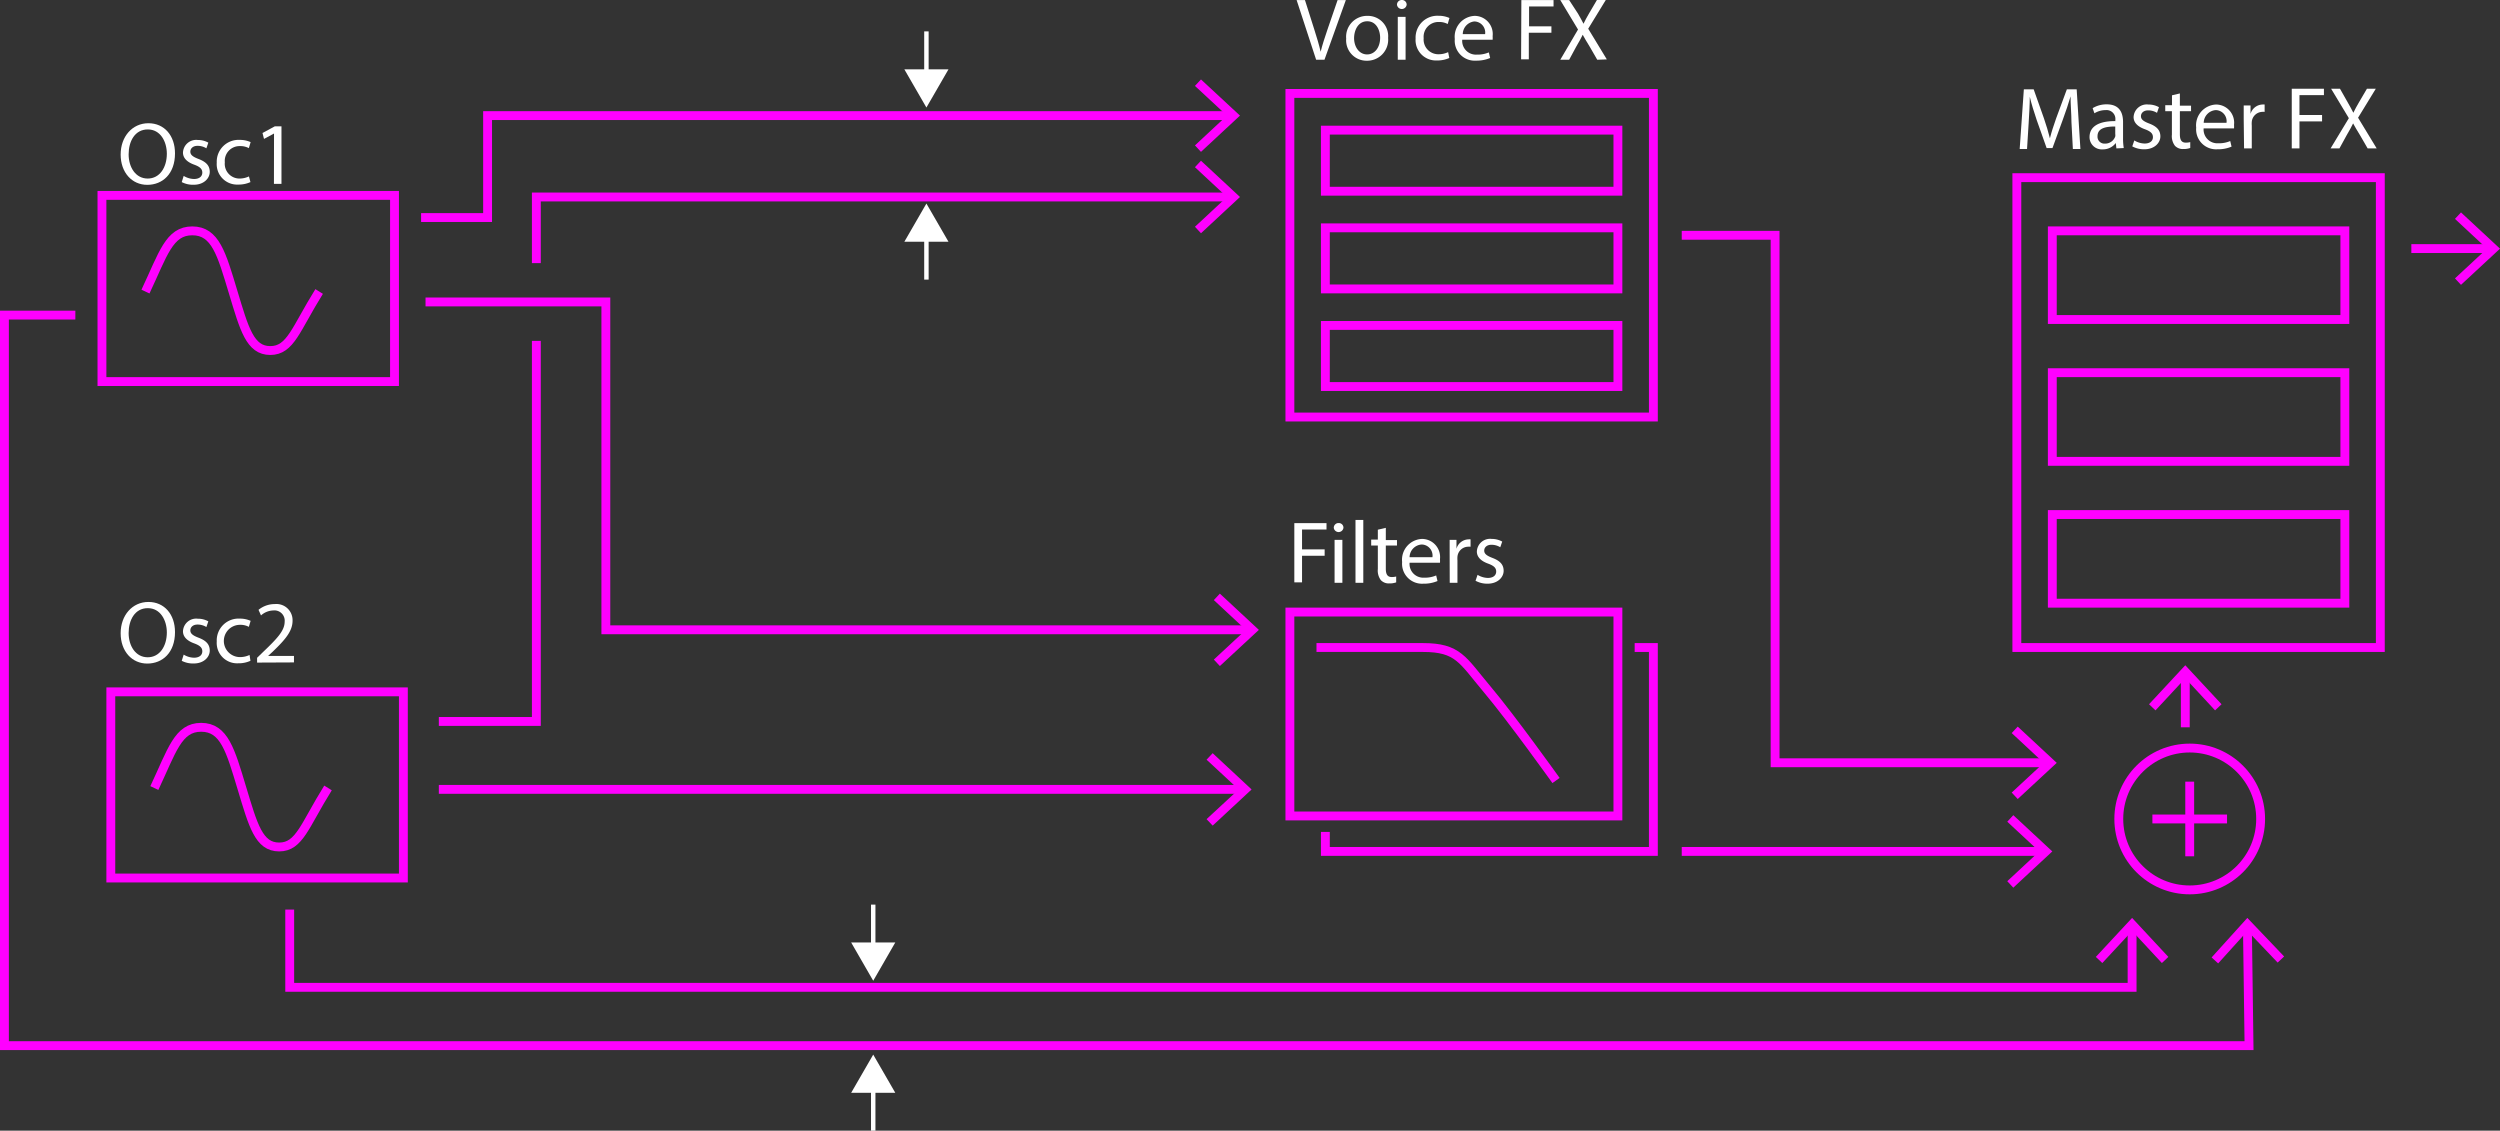 <svg id="a41e6b69-fd74-4470-a33f-00c65f1f5029" data-name="Layer 1" xmlns="http://www.w3.org/2000/svg" viewBox="0 0 282 127.54"><rect x="0" y="0" width="282" height="127.54" fill="#333333" stroke="none"/><path d="M30.74,20.76c0,2.32-1.41,3.55-3.13,3.55s-3-1.38-3-3.42,1.33-3.53,3.13-3.53S30.74,18.76,30.74,20.76Zm-5.23.11c0,1.44.78,2.73,2.15,2.73s2.16-1.27,2.16-2.8c0-1.34-.7-2.74-2.15-2.74S25.51,19.39,25.51,20.87Z" transform="translate(-11 -3.46)" style="fill:#fff"/><path d="M31.72,23.3a2.31,2.31,0,0,0,1.16.35c.64,0,.94-.32.94-.72s-.25-.65-.9-.89c-.87-.31-1.28-.79-1.28-1.37a1.49,1.49,0,0,1,1.67-1.42,2.42,2.42,0,0,1,1.19.3l-.22.64a1.88,1.88,0,0,0-1-.28c-.52,0-.81.3-.81.66s.29.58.92.82c.84.32,1.27.74,1.27,1.46S34,24.3,32.86,24.3A2.76,2.76,0,0,1,31.5,24Z" transform="translate(-11 -3.46)" style="fill:#fff"/><path d="M39.25,24a3.24,3.24,0,0,1-1.39.28,2.3,2.3,0,0,1-2.41-2.47,2.46,2.46,0,0,1,2.6-2.57,2.94,2.94,0,0,1,1.22.25l-.2.68a2,2,0,0,0-1-.23,1.67,1.67,0,0,0-1.71,1.83A1.66,1.66,0,0,0,38,23.6a2.5,2.5,0,0,0,1.08-.24Z" transform="translate(-11 -3.46)" style="fill:#fff"/><path d="M41.91,18.52h0l-1.13.61-.17-.67L42,17.71h.75V24.2h-.85Z" transform="translate(-11 -3.46)" style="fill:#fff"/><path d="M56,82v20H24V82H56m1-1H23v22H57V81Z" transform="translate(-11 -3.46)" style="fill:#f0f"/><path d="M28.41,92.35c2-4.24,2.67-6.85,5.28-6.85s3.31,2.61,4.59,6.85S40.2,99,42.49,99s2.87-2.43,5.51-6.66" transform="translate(-11 -3.46)" style="fill:none;stroke:#f0f;stroke-miterlimit:10"/><path d="M55,26V46H23V26H55m1-1H22V47H56V25Z" transform="translate(-11 -3.46)" style="fill:#f0f"/><path d="M27.41,36.35c2-4.24,2.67-6.85,5.28-6.85s3.31,2.61,4.59,6.85S39.2,43,41.49,43s2.87-2.43,5.51-6.66" transform="translate(-11 -3.46)" style="fill:none;stroke:#f0f;stroke-miterlimit:10"/><path d="M30.74,74.76c0,2.32-1.41,3.55-3.13,3.55s-3-1.38-3-3.42,1.33-3.53,3.13-3.53S30.74,72.76,30.74,74.76Zm-5.23.11c0,1.44.78,2.73,2.15,2.73s2.16-1.27,2.16-2.8c0-1.34-.7-2.74-2.15-2.74S25.51,73.39,25.51,74.87Z" transform="translate(-11 -3.46)" style="fill:#fff"/><path d="M31.72,77.3a2.31,2.31,0,0,0,1.16.35c.64,0,.94-.32.94-.72s-.25-.65-.9-.89c-.87-.31-1.28-.79-1.28-1.37a1.49,1.49,0,0,1,1.67-1.42,2.42,2.42,0,0,1,1.19.3l-.22.64a1.88,1.88,0,0,0-1-.28c-.52,0-.81.3-.81.66s.29.58.92.82c.84.32,1.27.74,1.27,1.46S34,78.3,32.86,78.3A2.76,2.76,0,0,1,31.5,78Z" transform="translate(-11 -3.46)" style="fill:#fff"/><path d="M39.25,78a3.24,3.24,0,0,1-1.39.28,2.3,2.3,0,0,1-2.41-2.47,2.46,2.46,0,0,1,2.6-2.57,2.94,2.94,0,0,1,1.22.25l-.2.68a2,2,0,0,0-1-.23,1.82,1.82,0,0,0,0,3.64,2.5,2.5,0,0,0,1.08-.24Z" transform="translate(-11 -3.46)" style="fill:#fff"/><path d="M40,78.2v-.54l.69-.67c1.66-1.58,2.41-2.42,2.42-3.4a1.16,1.16,0,0,0-1.29-1.27,2.16,2.16,0,0,0-1.38.56l-.28-.63A2.9,2.9,0,0,1,42,71.6a1.82,1.82,0,0,1,2,1.88c0,1.2-.87,2.17-2.24,3.49l-.52.48v0h2.92v.73Z" transform="translate(-11 -3.46)" style="fill:#fff"/><path d="M157,62.47h3.63v.72h-2.76v2.24h2.55v.72h-2.55v3H157Z" transform="translate(-11 -3.46)" style="fill:#fff"/><path d="M162.54,63a.55.55,0,0,1-1.09,0,.53.53,0,0,1,.55-.54A.52.52,0,0,1,162.54,63Zm-1,6.2V64.36h.88V69.2Z" transform="translate(-11 -3.46)" style="fill:#fff"/><path d="M163.9,62.11h.88V69.2h-.88Z" transform="translate(-11 -3.46)" style="fill:#fff"/><path d="M167.32,63v1.38h1.26V65h-1.26v2.61c0,.6.17.94.66.94a2,2,0,0,0,.51-.06l0,.66a2.15,2.15,0,0,1-.78.12,1.22,1.22,0,0,1-.95-.37,1.79,1.79,0,0,1-.34-1.26V65h-.75v-.67h.75V63.21Z" transform="translate(-11 -3.46)" style="fill:#fff"/><path d="M170,66.94a1.55,1.55,0,0,0,1.66,1.68,3.18,3.18,0,0,0,1.34-.25l.15.63a3.92,3.92,0,0,1-1.61.3,2.25,2.25,0,0,1-2.38-2.44,2.35,2.35,0,0,1,2.27-2.61,2.05,2.05,0,0,1,2,2.28,3.32,3.32,0,0,1,0,.41Zm2.58-.63a1.25,1.25,0,0,0-1.22-1.43A1.46,1.46,0,0,0,170,66.31Z" transform="translate(-11 -3.46)" style="fill:#fff"/><path d="M174.52,65.87c0-.57,0-1.06,0-1.51h.77l0,1h0a1.45,1.45,0,0,1,1.34-1.06,1,1,0,0,1,.25,0v.83a1.32,1.32,0,0,0-.3,0,1.23,1.23,0,0,0-1.18,1.13,2.48,2.48,0,0,0,0,.41V69.2h-.87Z" transform="translate(-11 -3.46)" style="fill:#fff"/><path d="M177.67,68.3a2.31,2.31,0,0,0,1.16.35c.64,0,.94-.32.94-.72s-.25-.65-.9-.89c-.87-.31-1.28-.79-1.28-1.37a1.49,1.49,0,0,1,1.67-1.42,2.42,2.42,0,0,1,1.19.3l-.22.64a1.88,1.88,0,0,0-1-.28c-.52,0-.81.3-.81.66s.29.58.92.82c.84.32,1.27.74,1.27,1.46s-.66,1.45-1.81,1.45a2.76,2.76,0,0,1-1.36-.33Z" transform="translate(-11 -3.46)" style="fill:#fff"/><rect x="145.5" y="69.04" width="37" height="23" style="fill:none;stroke:#f0f;stroke-miterlimit:10"/><polyline points="184.39 73.04 186.5 73.04 186.5 96.04 149.5 96.04 149.5 93.84" style="fill:none;stroke:#f0f;stroke-miterlimit:10"/><path d="M159.5,76.5h12c4,0,4.46,1.4,7.24,4.7s7.78,10.3,7.78,10.3" transform="translate(-11 -3.46)" style="fill:none;stroke:#f0f;stroke-miterlimit:10"/><line x1="49.5" y1="89.04" x2="140.1" y2="89.04" style="fill:none;stroke:#f0f;stroke-miterlimit:10"/><polygon points="136.79 93.13 136.1 92.4 139.72 89.05 136.1 85.69 136.79 84.96 141.18 89.05 136.79 93.13" style="fill:#f0f"/><polyline points="48 34.06 68.34 34.06 68.34 71.04 140.91 71.04" style="fill:none;stroke:#f0f;stroke-miterlimit:10"/><polygon points="137.6 75.13 136.92 74.4 140.53 71.05 136.92 67.69 137.6 66.96 142 71.05 137.6 75.13" style="fill:#f0f"/><polyline points="49.5 81.38 60.5 81.38 60.5 38.45" style="fill:none;stroke:#f0f;stroke-miterlimit:10"/><polyline points="60.5 29.68 60.5 22.22 138.78 22.22" style="fill:none;stroke:#f0f;stroke-miterlimit:10"/><polygon points="135.47 26.31 134.79 25.58 138.4 22.22 134.79 18.86 135.47 18.13 139.87 22.22 135.47 26.31" style="fill:#f0f"/><polyline points="47.5 24.54 55 24.54 55 13.04 138.78 13.04" style="fill:none;stroke:#f0f;stroke-miterlimit:10"/><polygon points="135.47 17.13 134.79 16.4 138.4 13.04 134.79 9.69 135.47 8.96 139.87 13.04 135.47 17.13" style="fill:#f0f"/><path d="M15,41.9" transform="translate(-11 -3.46)" style="fill:none;stroke:#f0f;stroke-miterlimit:10"/><path d="M26.36,56" transform="translate(-11 -3.46)" style="fill:none;stroke:#f0f;stroke-miterlimit:10"/><path d="M16.5,46.5" transform="translate(-11 -3.46)" style="fill:none;stroke:#f0f;stroke-miterlimit:10"/><polyline points="253.51 104.63 253.69 117.95 0.5 117.95 0.5 35.54 8.5 35.54" style="fill:none;stroke:#f0f;stroke-miterlimit:10"/><polygon points="249.47 108 250.21 108.67 253.52 105.01 256.92 108.58 257.65 107.89 253.5 103.54 249.47 108" style="fill:#f0f"/><polyline points="32.68 102.6 32.68 111.37 240.5 111.37 240.5 104.63" style="fill:none;stroke:#f0f;stroke-miterlimit:10"/><polygon points="244.59 107.94 243.86 108.63 240.5 105.01 237.14 108.63 236.41 107.94 240.5 103.54 244.59 107.94" style="fill:#f0f"/><path d="M159.46,10.2l-2.2-6.73h.94l1.05,3.31c.29.91.54,1.73.72,2.52h0c.19-.78.47-1.63.77-2.51l1.14-3.32h.93l-2.41,6.73Z" transform="translate(-11 -3.46)" style="fill:#fff"/><path d="M167.58,7.74a2.37,2.37,0,0,1-2.41,2.57,2.3,2.3,0,0,1-2.32-2.49,2.36,2.36,0,0,1,2.4-2.57A2.29,2.29,0,0,1,167.58,7.74Zm-3.84,0c0,1.06.61,1.86,1.47,1.86s1.47-.79,1.47-1.88c0-.82-.41-1.86-1.45-1.86S163.74,6.87,163.74,7.79Z" transform="translate(-11 -3.46)" style="fill:#fff"/><path d="M169.67,4a.55.55,0,0,1-1.09,0,.53.53,0,0,1,.55-.54A.52.52,0,0,1,169.67,4Zm-1,6.2V5.36h.88V10.2Z" transform="translate(-11 -3.46)" style="fill:#fff"/><path d="M174.48,10a3.24,3.24,0,0,1-1.39.28,2.3,2.3,0,0,1-2.41-2.47,2.46,2.46,0,0,1,2.6-2.57,2.94,2.94,0,0,1,1.22.25l-.2.68a2,2,0,0,0-1-.23,1.67,1.67,0,0,0-1.71,1.83,1.66,1.66,0,0,0,1.68,1.81,2.5,2.5,0,0,0,1.08-.24Z" transform="translate(-11 -3.46)" style="fill:#fff"/><path d="M175.94,7.94a1.55,1.55,0,0,0,1.66,1.68,3.18,3.18,0,0,0,1.34-.25l.15.63a3.92,3.92,0,0,1-1.61.3,2.25,2.25,0,0,1-2.38-2.44,2.35,2.35,0,0,1,2.27-2.61,2.05,2.05,0,0,1,2,2.28,3.32,3.32,0,0,1,0,.41Zm2.58-.63a1.25,1.25,0,0,0-1.22-1.43A1.46,1.46,0,0,0,176,7.31Z" transform="translate(-11 -3.46)" style="fill:#fff"/><path d="M182.61,3.47h3.63v.72h-2.76V6.43H186v.72h-2.55v3h-.87Z" transform="translate(-11 -3.46)" style="fill:#fff"/><path d="M191.17,10.2l-.86-1.49c-.35-.57-.57-.94-.78-1.33h0c-.19.39-.38.75-.73,1.34L188,10.2h-1L189,6.79l-2-3.32h1L189,5c.25.44.44.78.62,1.14h0c.19-.4.36-.71.61-1.14l.92-1.57h1l-2,3.27,2.1,3.46Z" transform="translate(-11 -3.46)" style="fill:#fff"/><rect x="145.5" y="10.54" width="41" height="36.5" style="fill:none;stroke:#f0f;stroke-miterlimit:10"/><rect x="149.5" y="14.68" width="33" height="6.89" style="fill:none;stroke:#f0f;stroke-miterlimit:10"/><rect x="149.5" y="25.7" width="33" height="6.89" style="fill:none;stroke:#f0f;stroke-miterlimit:10"/><rect x="149.5" y="36.71" width="33" height="6.89" style="fill:none;stroke:#f0f;stroke-miterlimit:10"/><path d="M244.66,17.24c0-.94-.11-2.07-.1-2.91h0c-.23.79-.51,1.63-.85,2.56l-1.19,3.27h-.66L240.74,17c-.32-.95-.59-1.82-.78-2.62h0c0,.84-.07,2-.13,3l-.18,2.89h-.83l.47-6.73h1.11l1.15,3.25c.28.83.51,1.57.68,2.27h0c.17-.68.41-1.42.71-2.27l1.2-3.25h1.11l.42,6.73h-.85Z" transform="translate(-11 -3.46)" style="fill:#fff"/><path d="M249.73,20.2l-.07-.61h0a1.8,1.8,0,0,1-1.48.72,1.38,1.38,0,0,1-1.48-1.39c0-1.17,1-1.81,2.91-1.8V17a1,1,0,0,0-1.1-1.12,2.41,2.41,0,0,0-1.26.36l-.2-.58a3,3,0,0,1,1.59-.43c1.48,0,1.84,1,1.84,2V19a6.81,6.81,0,0,0,.08,1.16Zm-.13-2.47c-1,0-2,.15-2,1.09a.78.78,0,0,0,.83.84,1.2,1.2,0,0,0,1.17-.81.92.92,0,0,0,0-.28Z" transform="translate(-11 -3.46)" style="fill:#fff"/><path d="M251.75,19.3a2.31,2.31,0,0,0,1.16.35c.64,0,.94-.32.94-.72s-.25-.65-.9-.89c-.87-.31-1.28-.79-1.28-1.37a1.49,1.49,0,0,1,1.67-1.42,2.42,2.42,0,0,1,1.19.3l-.22.64a1.88,1.88,0,0,0-1-.28c-.52,0-.81.3-.81.66s.29.58.92.82c.84.32,1.27.74,1.27,1.46s-.66,1.45-1.81,1.45a2.76,2.76,0,0,1-1.36-.33Z" transform="translate(-11 -3.46)" style="fill:#fff"/><path d="M256.89,14v1.38h1.26V16h-1.26v2.61c0,.6.17.94.66.94a2,2,0,0,0,.51-.06l0,.66a2.15,2.15,0,0,1-.78.12,1.22,1.22,0,0,1-.95-.37,1.79,1.79,0,0,1-.34-1.26V16h-.75v-.67H256V14.21Z" transform="translate(-11 -3.46)" style="fill:#fff"/><path d="M259.57,17.94a1.55,1.55,0,0,0,1.66,1.68,3.18,3.18,0,0,0,1.34-.25l.15.63a3.92,3.92,0,0,1-1.61.3,2.25,2.25,0,0,1-2.38-2.44A2.35,2.35,0,0,1,261,15.25a2.05,2.05,0,0,1,2,2.28,3.32,3.32,0,0,1,0,.41Zm2.58-.63a1.25,1.25,0,0,0-1.22-1.43,1.46,1.46,0,0,0-1.35,1.43Z" transform="translate(-11 -3.46)" style="fill:#fff"/><path d="M264.09,16.87c0-.57,0-1.06,0-1.51h.77l0,.95h0a1.45,1.45,0,0,1,1.34-1.06,1,1,0,0,1,.25,0v.83a1.32,1.32,0,0,0-.3,0A1.23,1.23,0,0,0,265,17.21a2.48,2.48,0,0,0,0,.41V20.2h-.87Z" transform="translate(-11 -3.46)" style="fill:#fff"/><path d="M269.51,13.47h3.63v.72h-2.76v2.24h2.55v.72h-2.55V20.2h-.87Z" transform="translate(-11 -3.46)" style="fill:#fff"/><path d="M278.07,20.2l-.86-1.49c-.35-.57-.57-.94-.78-1.33h0c-.19.39-.38.75-.73,1.34l-.81,1.48h-1l2.06-3.41-2-3.32h1l.89,1.57c.25.44.44.78.62,1.14h0c.19-.4.36-.71.61-1.14l.92-1.57h1l-2,3.27,2.1,3.46Z" transform="translate(-11 -3.46)" style="fill:#fff"/><rect x="227.5" y="20.04" width="41" height="53" style="fill:none;stroke:#f0f;stroke-miterlimit:10"/><rect x="231.5" y="26.04" width="33" height="10" style="fill:none;stroke:#f0f;stroke-miterlimit:10"/><rect x="231.5" y="42.04" width="33" height="10" style="fill:none;stroke:#f0f;stroke-miterlimit:10"/><rect x="231.5" y="58.04" width="33" height="10" style="fill:none;stroke:#f0f;stroke-miterlimit:10"/><path d="M200.7,107.5" transform="translate(-11 -3.46)" style="fill:none;stroke:#f0f;stroke-miterlimit:10"/><line x1="230.42" y1="96.04" x2="189.7" y2="96.04" style="fill:none;stroke:#f0f;stroke-miterlimit:10"/><polygon points="227.1 91.95 226.42 92.69 230.03 96.04 226.42 99.4 227.1 100.13 231.5 96.04 227.1 91.95" style="fill:#f0f"/><circle cx="247" cy="92.38" r="8" style="fill:none;stroke:#f0f;stroke-miterlimit:10"/><line x1="247" y1="88.17" x2="247" y2="96.59" style="fill:none;stroke:#f0f;stroke-miterlimit:10"/><line x1="251.21" y1="92.38" x2="242.79" y2="92.38" style="fill:none;stroke:#f0f;stroke-miterlimit:10"/><line x1="246.5" y1="82.04" x2="246.5" y2="76.13" style="fill:none;stroke:#f0f;stroke-miterlimit:10"/><polygon points="250.59 79.44 249.86 80.13 246.5 76.51 243.14 80.13 242.41 79.44 246.5 75.04 250.59 79.44" style="fill:#f0f"/><line x1="272" y1="28.04" x2="280.92" y2="28.04" style="fill:none;stroke:#f0f;stroke-miterlimit:10"/><polygon points="277.6 32.13 276.92 31.4 280.53 28.05 276.92 24.69 277.6 23.96 282 28.05 277.6 32.13" style="fill:#f0f"/><line x1="98.5" y1="102.04" x2="98.5" y2="107.04" style="fill:none;stroke:#fff;stroke-miterlimit:10;stroke-width:0.5px"/><polygon points="96.01 106.31 98.5 110.63 100.99 106.31 96.01 106.31" style="fill:#fff"/><line x1="104.5" y1="3.54" x2="104.5" y2="8.54" style="fill:none;stroke:#fff;stroke-miterlimit:10;stroke-width:0.5px"/><polygon points="102.01 7.82 104.5 12.13 106.99 7.82 102.01 7.82" style="fill:#fff"/><line x1="104.5" y1="31.54" x2="104.5" y2="26.54" style="fill:none;stroke:#fff;stroke-miterlimit:10;stroke-width:0.5px"/><polygon points="106.99 27.27 104.5 22.96 102.01 27.27 106.99 27.27" style="fill:#fff"/><line x1="98.5" y1="127.54" x2="98.5" y2="122.54" style="fill:none;stroke:#fff;stroke-miterlimit:10;stroke-width:0.5px"/><polygon points="100.99 123.27 98.5 118.96 96.01 123.27 100.99 123.27" style="fill:#fff"/><polyline points="189.7 26.54 200.23 26.54 200.23 86.04 230.91 86.04" style="fill:none;stroke:#f0f;stroke-miterlimit:10"/><polygon points="227.6 90.13 226.92 89.4 230.53 86.05 226.92 82.69 227.6 81.96 232 86.05 227.6 90.13" style="fill:#f0f"/></svg>